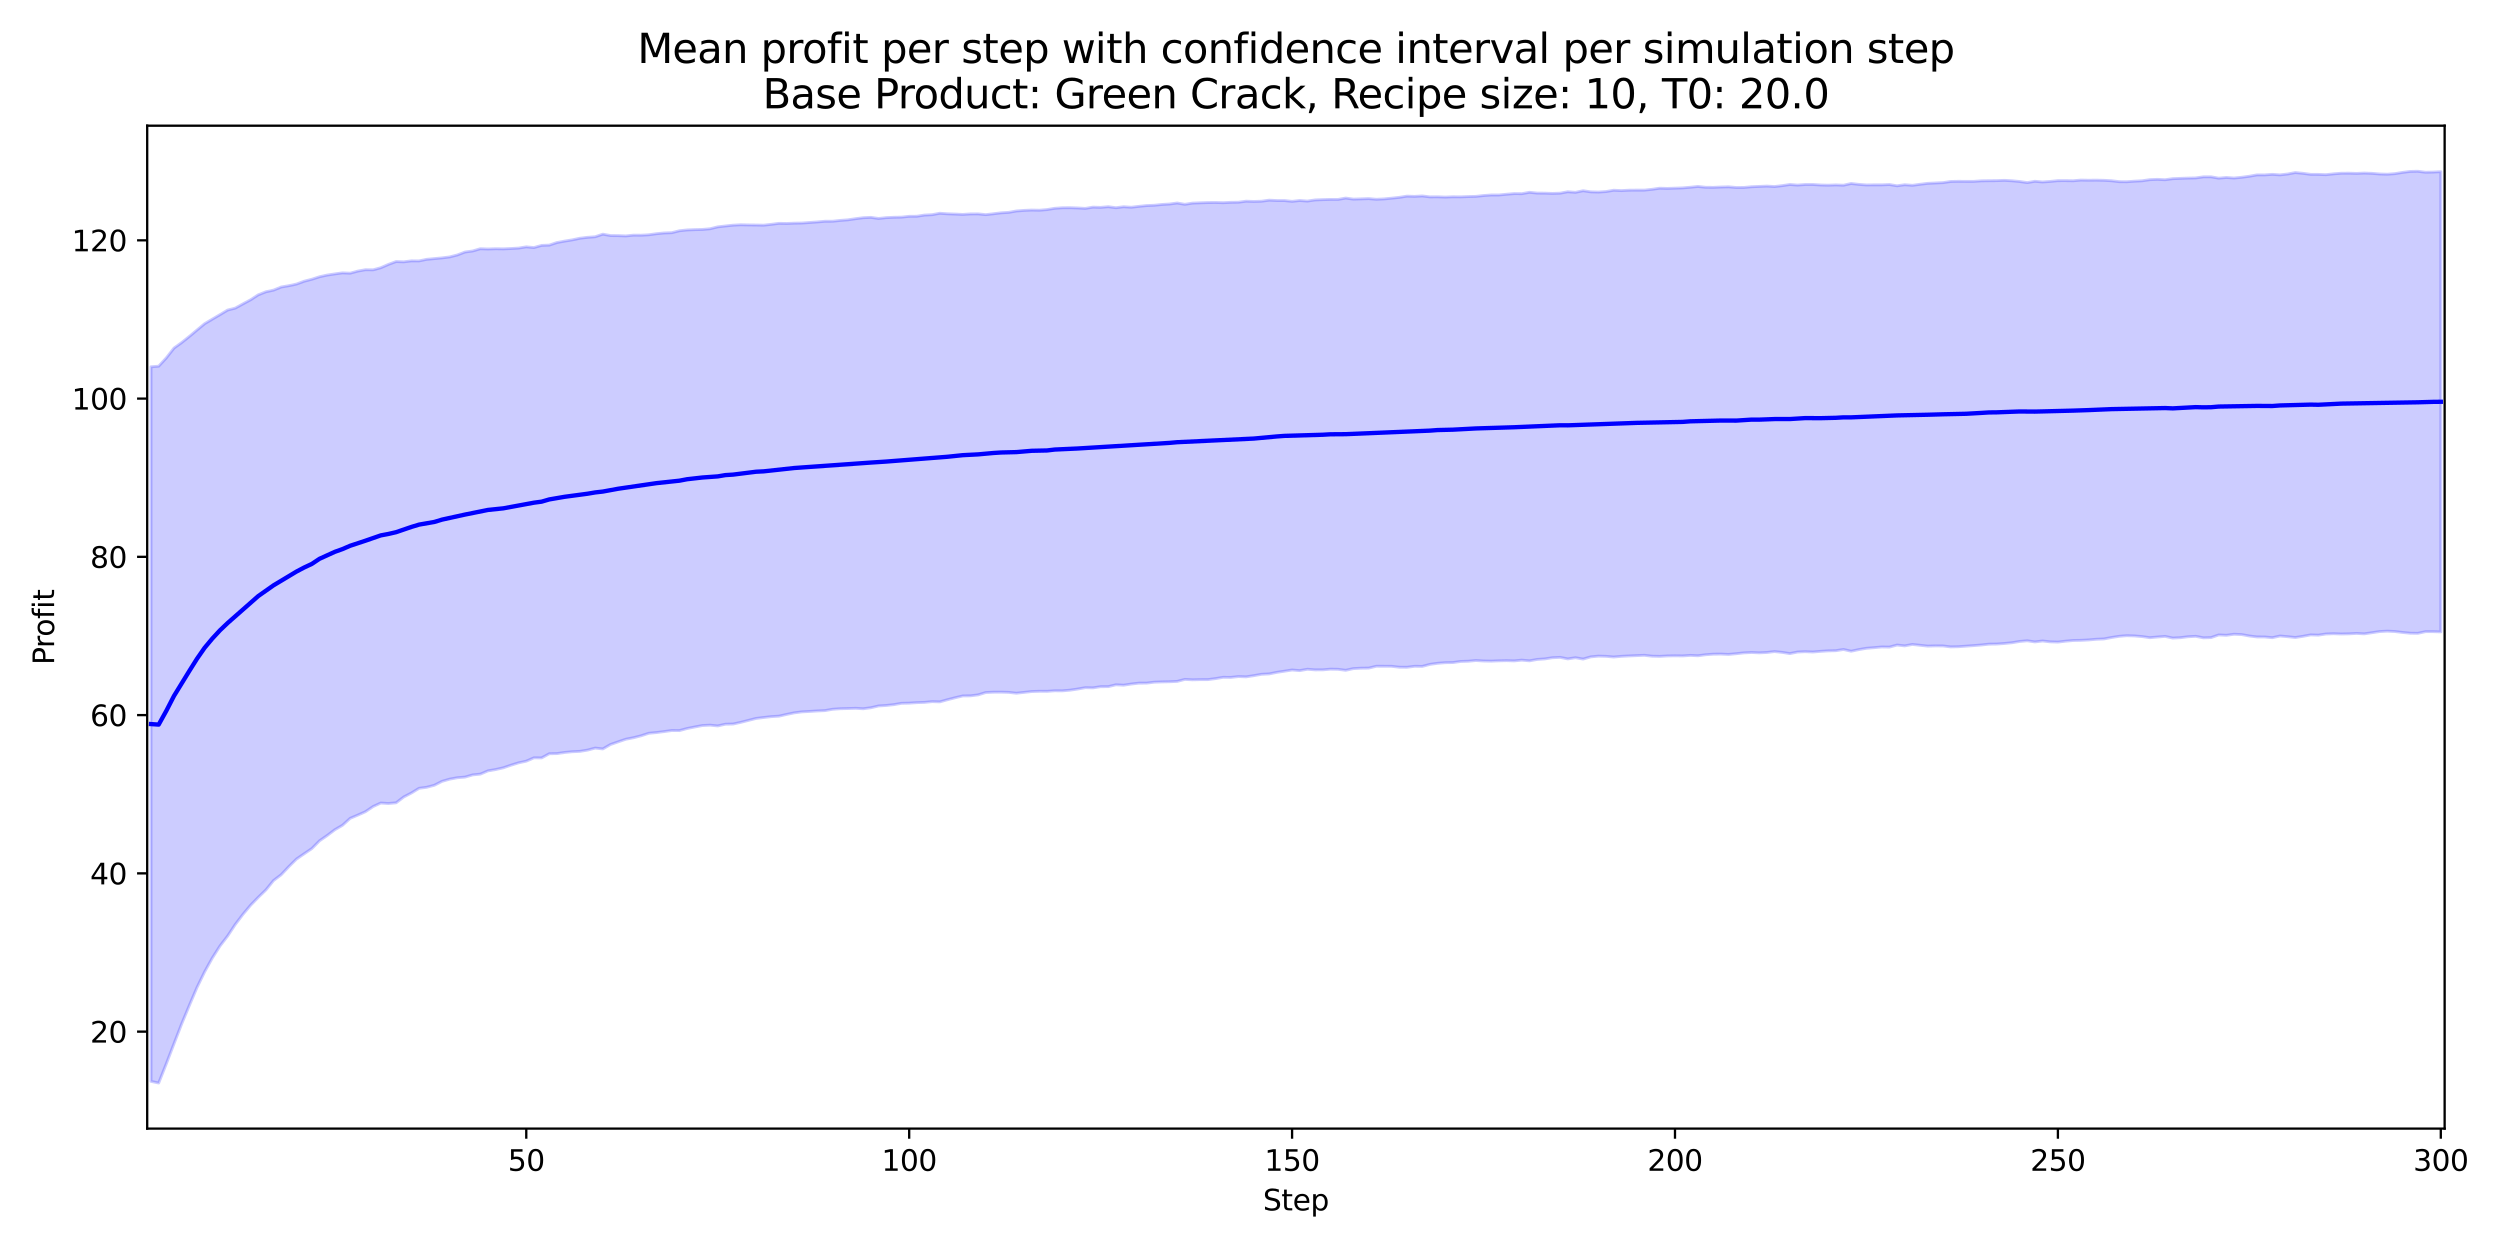 <?xml version="1.0" encoding="utf-8" standalone="no"?>
<!DOCTYPE svg PUBLIC "-//W3C//DTD SVG 1.1//EN"
  "http://www.w3.org/Graphics/SVG/1.1/DTD/svg11.dtd">
<svg xmlns:xlink="http://www.w3.org/1999/xlink" width="864pt" height="432pt" viewBox="0 0 864 432" xmlns="http://www.w3.org/2000/svg" version="1.1">
 <defs>
  <style type="text/css">*{stroke-linejoin: round; stroke-linecap: butt}</style>
 </defs>
 <g id="figure_1">
  <g id="patch_1">
   <path d="M 0 432 
L 864 432 
L 864 0 
L 0 0 
z
" style="fill: #ffffff"/>
  </g>
  <g id="axes_1">
   <g id="patch_2">
    <path d="M 50.87 390.04 
L 844.866 390.04 
L 844.866 43.44 
L 50.87 43.44 
z
" style="fill: #ffffff"/>
   </g>
   <g id="FillBetweenPolyCollection_1">
    <defs>
     <path id="m5c9b94663a" d="M 52.193 -305.24 
L 52.193 -58.278 
L 54.84 -57.715 
L 57.487 -64.395 
L 60.133 -71.291 
L 62.78 -78.136 
L 65.427 -84.5 
L 68.073 -90.709 
L 70.72 -96.132 
L 73.367 -100.902 
L 76.013 -105.06 
L 78.66 -108.505 
L 81.307 -112.502 
L 83.953 -115.995 
L 86.6 -119.15 
L 89.246 -121.875 
L 91.893 -124.435 
L 94.54 -127.695 
L 97.186 -129.703 
L 99.833 -132.508 
L 102.48 -135.127 
L 105.126 -136.938 
L 107.773 -138.74 
L 110.42 -141.413 
L 113.066 -143.24 
L 115.713 -145.243 
L 118.36 -146.776 
L 121.006 -149.178 
L 123.653 -150.302 
L 126.3 -151.48 
L 128.946 -153.263 
L 131.593 -154.471 
L 134.24 -154.31 
L 136.886 -154.549 
L 139.533 -156.566 
L 142.18 -157.941 
L 144.826 -159.564 
L 147.473 -159.917 
L 150.119 -160.617 
L 152.766 -161.969 
L 155.413 -162.727 
L 158.059 -163.219 
L 160.706 -163.432 
L 163.353 -164.196 
L 165.999 -164.464 
L 168.646 -165.594 
L 171.293 -166.044 
L 173.939 -166.645 
L 176.586 -167.55 
L 179.233 -168.37 
L 181.879 -168.943 
L 184.526 -170.103 
L 187.173 -170.063 
L 189.819 -171.509 
L 192.466 -171.563 
L 195.113 -171.949 
L 197.759 -172.205 
L 200.406 -172.329 
L 203.053 -172.763 
L 205.699 -173.463 
L 208.346 -173.171 
L 210.993 -174.702 
L 213.639 -175.62 
L 216.286 -176.526 
L 218.932 -177.044 
L 221.579 -177.717 
L 224.226 -178.585 
L 226.872 -178.83 
L 229.519 -179.165 
L 232.166 -179.535 
L 234.812 -179.507 
L 237.459 -180.229 
L 240.106 -180.756 
L 242.752 -181.255 
L 245.399 -181.384 
L 248.046 -181.122 
L 250.692 -181.716 
L 253.339 -181.773 
L 255.986 -182.352 
L 258.632 -183.026 
L 261.279 -183.705 
L 263.926 -184.034 
L 266.572 -184.33 
L 269.219 -184.496 
L 271.866 -185.1 
L 274.512 -185.645 
L 277.159 -185.986 
L 279.806 -186.13 
L 282.452 -186.297 
L 285.099 -186.416 
L 287.745 -186.876 
L 290.392 -187.065 
L 293.039 -187.132 
L 295.685 -187.21 
L 298.332 -187.057 
L 300.979 -187.406 
L 303.625 -188.023 
L 306.272 -188.191 
L 308.919 -188.475 
L 311.565 -188.938 
L 314.212 -188.994 
L 316.859 -189.172 
L 319.505 -189.258 
L 322.152 -189.522 
L 324.799 -189.438 
L 327.445 -190.177 
L 330.092 -190.857 
L 332.739 -191.492 
L 335.385 -191.519 
L 338.032 -191.851 
L 340.679 -192.665 
L 343.325 -192.779 
L 345.972 -192.794 
L 348.618 -192.721 
L 351.265 -192.428 
L 353.912 -192.714 
L 356.558 -193.005 
L 359.205 -193.09 
L 361.852 -193.078 
L 364.498 -193.267 
L 367.145 -193.251 
L 369.792 -193.476 
L 372.438 -193.869 
L 375.085 -194.34 
L 377.732 -194.277 
L 380.378 -194.686 
L 383.025 -194.698 
L 385.672 -195.342 
L 388.318 -195.197 
L 390.965 -195.598 
L 393.612 -195.908 
L 396.258 -195.918 
L 398.905 -196.243 
L 401.552 -196.335 
L 404.198 -196.393 
L 406.845 -196.512 
L 409.492 -197.203 
L 412.138 -197.061 
L 414.785 -197.125 
L 417.431 -197.129 
L 420.078 -197.472 
L 422.725 -197.921 
L 425.371 -197.888 
L 428.018 -198.184 
L 430.665 -198.085 
L 433.311 -198.49 
L 435.958 -198.964 
L 438.605 -199.097 
L 441.251 -199.634 
L 443.898 -200.033 
L 446.545 -200.454 
L 449.191 -200.236 
L 451.838 -200.708 
L 454.485 -200.496 
L 457.131 -200.503 
L 459.778 -200.737 
L 462.425 -200.691 
L 465.071 -200.348 
L 467.718 -200.93 
L 470.365 -201.071 
L 473.011 -201.105 
L 475.658 -201.745 
L 478.305 -201.735 
L 480.951 -201.72 
L 483.598 -201.415 
L 486.244 -201.391 
L 488.891 -201.729 
L 491.538 -201.693 
L 494.184 -202.394 
L 496.831 -202.765 
L 499.478 -202.98 
L 502.124 -203.022 
L 504.771 -203.398 
L 507.418 -203.48 
L 510.064 -203.729 
L 512.711 -203.564 
L 515.358 -203.514 
L 518.004 -203.621 
L 520.651 -203.681 
L 523.298 -203.6 
L 525.944 -203.858 
L 528.591 -203.62 
L 531.238 -204.097 
L 533.884 -204.284 
L 536.531 -204.696 
L 539.178 -204.814 
L 541.824 -204.283 
L 544.471 -204.693 
L 547.117 -204.224 
L 549.764 -204.99 
L 552.411 -205.241 
L 555.057 -205.17 
L 557.704 -204.938 
L 560.351 -205.173 
L 562.997 -205.307 
L 565.644 -205.423 
L 568.291 -205.529 
L 570.937 -205.222 
L 573.584 -205.158 
L 576.231 -205.306 
L 578.877 -205.358 
L 581.524 -205.318 
L 584.171 -205.498 
L 586.817 -205.372 
L 589.464 -205.722 
L 592.111 -205.917 
L 594.757 -205.951 
L 597.404 -205.831 
L 600.051 -206.08 
L 602.697 -206.371 
L 605.344 -206.502 
L 607.991 -206.38 
L 610.637 -206.505 
L 613.284 -206.82 
L 615.93 -206.539 
L 618.577 -206.121 
L 621.224 -206.66 
L 623.87 -206.785 
L 626.517 -206.669 
L 629.164 -206.894 
L 631.81 -207.063 
L 634.457 -207.123 
L 637.104 -207.545 
L 639.75 -206.942 
L 642.397 -207.499 
L 645.044 -207.954 
L 647.69 -208.169 
L 650.337 -208.408 
L 652.984 -208.364 
L 655.63 -209.077 
L 658.277 -208.787 
L 660.924 -209.278 
L 663.57 -208.988 
L 666.217 -208.704 
L 668.864 -208.78 
L 671.51 -208.761 
L 674.157 -208.438 
L 676.804 -208.498 
L 679.45 -208.686 
L 682.097 -208.882 
L 684.743 -209.092 
L 687.39 -209.381 
L 690.037 -209.417 
L 692.683 -209.611 
L 695.33 -209.871 
L 697.977 -210.312 
L 700.623 -210.544 
L 703.27 -210.156 
L 705.917 -210.479 
L 708.563 -210.183 
L 711.21 -210.099 
L 713.857 -210.41 
L 716.503 -210.65 
L 719.15 -210.7 
L 721.797 -210.836 
L 724.443 -211.068 
L 727.09 -211.179 
L 729.737 -211.678 
L 732.383 -212.094 
L 735.03 -212.31 
L 737.677 -212.219 
L 740.323 -212.002 
L 742.97 -211.617 
L 745.616 -211.853 
L 748.263 -212.065 
L 750.91 -211.485 
L 753.556 -211.62 
L 756.203 -211.949 
L 758.85 -212.088 
L 761.496 -211.572 
L 764.143 -211.647 
L 766.79 -212.57 
L 769.436 -212.443 
L 772.083 -212.803 
L 774.73 -212.693 
L 777.376 -212.202 
L 780.023 -211.878 
L 782.67 -211.863 
L 785.316 -211.621 
L 787.963 -212.195 
L 790.61 -211.966 
L 793.256 -211.681 
L 795.903 -212.086 
L 798.55 -212.583 
L 801.196 -212.495 
L 803.843 -212.893 
L 806.49 -212.992 
L 809.136 -212.894 
L 811.783 -212.948 
L 814.429 -213.094 
L 817.076 -212.948 
L 819.723 -213.332 
L 822.369 -213.734 
L 825.016 -213.872 
L 827.663 -213.751 
L 830.309 -213.425 
L 832.956 -213.165 
L 835.603 -213.125 
L 838.249 -213.701 
L 840.896 -213.706 
L 843.543 -213.627 
L 843.543 -372.665 
L 843.543 -372.665 
L 840.896 -372.532 
L 838.249 -372.467 
L 835.603 -372.805 
L 832.956 -372.746 
L 830.309 -372.407 
L 827.663 -371.98 
L 825.016 -371.787 
L 822.369 -371.873 
L 819.723 -372.089 
L 817.076 -372.187 
L 814.429 -372.065 
L 811.783 -372.147 
L 809.136 -372.123 
L 806.49 -371.918 
L 803.843 -371.631 
L 801.196 -371.728 
L 798.55 -371.744 
L 795.903 -372.097 
L 793.256 -372.355 
L 790.61 -371.86 
L 787.963 -371.559 
L 785.316 -371.745 
L 782.67 -371.554 
L 780.023 -371.56 
L 777.376 -371.085 
L 774.73 -370.729 
L 772.083 -370.472 
L 769.436 -370.66 
L 766.79 -370.42 
L 764.143 -370.888 
L 761.496 -370.88 
L 758.85 -370.508 
L 756.203 -370.448 
L 753.556 -370.352 
L 750.91 -370.25 
L 748.263 -369.886 
L 745.616 -370.012 
L 742.97 -369.908 
L 740.323 -369.52 
L 737.677 -369.382 
L 735.03 -369.192 
L 732.383 -369.217 
L 729.737 -369.536 
L 727.09 -369.678 
L 724.443 -369.735 
L 721.797 -369.705 
L 719.15 -369.762 
L 716.503 -369.527 
L 713.857 -369.572 
L 711.21 -369.562 
L 708.563 -369.297 
L 705.917 -369.113 
L 703.27 -369.343 
L 700.623 -368.896 
L 697.977 -369.273 
L 695.33 -369.522 
L 692.683 -369.67 
L 690.037 -369.57 
L 687.39 -369.545 
L 684.743 -369.504 
L 682.097 -369.312 
L 679.45 -369.312 
L 676.804 -369.336 
L 674.157 -369.278 
L 671.51 -368.88 
L 668.864 -368.756 
L 666.217 -368.628 
L 663.57 -368.307 
L 660.924 -367.952 
L 658.277 -368.156 
L 655.63 -367.786 
L 652.984 -368.225 
L 650.337 -368.111 
L 647.69 -368.111 
L 645.044 -368.078 
L 642.397 -368.277 
L 639.75 -368.579 
L 637.104 -367.984 
L 634.457 -368.092 
L 631.81 -367.992 
L 629.164 -368.065 
L 626.517 -368.24 
L 623.87 -368.231 
L 621.224 -368.031 
L 618.577 -368.235 
L 615.93 -367.837 
L 613.284 -367.528 
L 610.637 -367.681 
L 607.991 -367.571 
L 605.344 -367.461 
L 602.697 -367.211 
L 600.051 -367.201 
L 597.404 -367.43 
L 594.757 -367.362 
L 592.111 -367.246 
L 589.464 -367.276 
L 586.817 -367.556 
L 584.171 -367.285 
L 581.524 -367.06 
L 578.877 -366.966 
L 576.231 -366.877 
L 573.584 -366.954 
L 570.937 -366.566 
L 568.291 -366.292 
L 565.644 -366.292 
L 562.997 -366.264 
L 560.351 -366.128 
L 557.704 -366.249 
L 555.057 -365.796 
L 552.411 -365.62 
L 549.764 -365.696 
L 547.117 -366.083 
L 544.471 -365.525 
L 541.824 -365.727 
L 539.178 -365.233 
L 536.531 -365.148 
L 533.884 -365.244 
L 531.238 -365.264 
L 528.591 -365.54 
L 525.944 -365.062 
L 523.298 -365.09 
L 520.651 -364.866 
L 518.004 -364.61 
L 515.358 -364.606 
L 512.711 -364.421 
L 510.064 -364.129 
L 507.418 -364.068 
L 504.771 -363.964 
L 502.124 -363.988 
L 499.478 -363.886 
L 496.831 -363.982 
L 494.184 -363.957 
L 491.538 -364.278 
L 488.891 -364.128 
L 486.244 -364.213 
L 483.598 -363.789 
L 480.951 -363.508 
L 478.305 -363.252 
L 475.658 -363.125 
L 473.011 -363.358 
L 470.365 -363.264 
L 467.718 -363.18 
L 465.071 -363.545 
L 462.425 -363.07 
L 459.778 -363.078 
L 457.131 -363.006 
L 454.485 -362.898 
L 451.838 -362.506 
L 449.191 -362.703 
L 446.545 -362.406 
L 443.898 -362.688 
L 441.251 -362.691 
L 438.605 -362.821 
L 435.958 -362.452 
L 433.311 -362.373 
L 430.665 -362.464 
L 428.018 -362.112 
L 425.371 -362.073 
L 422.725 -361.947 
L 420.078 -362.017 
L 417.431 -361.993 
L 414.785 -361.904 
L 412.138 -361.806 
L 409.492 -361.381 
L 406.845 -361.841 
L 404.198 -361.484 
L 401.552 -361.329 
L 398.905 -361.057 
L 396.258 -360.952 
L 393.612 -360.682 
L 390.965 -360.374 
L 388.318 -360.546 
L 385.672 -360.208 
L 383.025 -360.559 
L 380.378 -360.325 
L 377.732 -360.41 
L 375.085 -359.969 
L 372.438 -360.126 
L 369.792 -360.212 
L 367.145 -360.193 
L 364.498 -360.002 
L 361.852 -359.564 
L 359.205 -359.344 
L 356.558 -359.401 
L 353.912 -359.279 
L 351.265 -359.08 
L 348.618 -358.605 
L 345.972 -358.442 
L 343.325 -358.119 
L 340.679 -357.816 
L 338.032 -358.081 
L 335.385 -358.065 
L 332.739 -357.891 
L 330.092 -358.014 
L 327.445 -358.108 
L 324.799 -358.295 
L 322.152 -357.8 
L 319.505 -357.667 
L 316.859 -357.26 
L 314.212 -357.237 
L 311.565 -356.955 
L 308.919 -356.902 
L 306.272 -356.778 
L 303.625 -356.492 
L 300.979 -356.873 
L 298.332 -356.754 
L 295.685 -356.415 
L 293.039 -356.024 
L 290.392 -355.82 
L 287.745 -355.536 
L 285.099 -355.526 
L 282.452 -355.292 
L 279.806 -355.105 
L 277.159 -354.917 
L 274.512 -354.869 
L 271.866 -354.761 
L 269.219 -354.811 
L 266.572 -354.469 
L 263.926 -354.176 
L 261.279 -354.231 
L 258.632 -354.262 
L 255.986 -354.317 
L 253.339 -354.175 
L 250.692 -353.895 
L 248.046 -353.594 
L 245.399 -352.936 
L 242.752 -352.699 
L 240.106 -352.633 
L 237.459 -352.529 
L 234.812 -352.246 
L 232.166 -351.578 
L 229.519 -351.483 
L 226.872 -351.225 
L 224.226 -350.859 
L 221.579 -350.707 
L 218.932 -350.733 
L 216.286 -350.461 
L 213.639 -350.561 
L 210.993 -350.591 
L 208.346 -351.069 
L 205.699 -350.175 
L 203.053 -349.977 
L 200.406 -349.659 
L 197.759 -349.096 
L 195.113 -348.664 
L 192.466 -348.174 
L 189.819 -347.285 
L 187.173 -347.189 
L 184.526 -346.441 
L 181.879 -346.684 
L 179.233 -346.259 
L 176.586 -346.108 
L 173.939 -345.992 
L 171.293 -346.031 
L 168.646 -345.941 
L 165.999 -346.035 
L 163.353 -345.26 
L 160.706 -344.898 
L 158.059 -343.886 
L 155.413 -343.202 
L 152.766 -342.87 
L 150.119 -342.621 
L 147.473 -342.375 
L 144.826 -341.824 
L 142.18 -341.844 
L 139.533 -341.508 
L 136.886 -341.604 
L 134.24 -340.619 
L 131.593 -339.464 
L 128.946 -338.752 
L 126.3 -338.78 
L 123.653 -338.305 
L 121.006 -337.581 
L 118.36 -337.692 
L 115.713 -337.328 
L 113.066 -336.933 
L 110.42 -336.345 
L 107.773 -335.487 
L 105.126 -334.805 
L 102.48 -333.829 
L 99.833 -333.261 
L 97.186 -332.808 
L 94.54 -331.731 
L 91.893 -331.157 
L 89.246 -330.106 
L 86.6 -328.385 
L 83.953 -326.97 
L 81.307 -325.509 
L 78.66 -324.842 
L 76.013 -323.249 
L 73.367 -321.697 
L 70.72 -320.128 
L 68.073 -317.934 
L 65.427 -315.717 
L 62.78 -313.602 
L 60.133 -311.698 
L 57.487 -308.324 
L 54.84 -305.442 
L 52.193 -305.24 
z
" style="stroke: #0000ff; stroke-opacity: 0.2"/>
    </defs>
    <g clip-path="url(#p83a92d416a)">
     <use xlink:href="#m5c9b94663a" x="0" y="432" style="fill: #0000ff; fill-opacity: 0.2; stroke: #0000ff; stroke-opacity: 0.2"/>
    </g>
   </g>
   <g id="matplotlib.axis_1">
    <g id="xtick_1">
     <g id="line2d_1">
      <defs>
       <path id="meb21bc7e4a" d="M 0 0 
L 0 3.5 
" style="stroke: #000000; stroke-width: 0.8"/>
      </defs>
      <g>
       <use xlink:href="#meb21bc7e4a" x="181.879" y="390.04" style="stroke: #000000; stroke-width: 0.8"/>
      </g>
     </g>
     <g id="text_1">
      <!-- 50 -->
      <g transform="translate(175.517 404.638) scale(0.1 -0.1)">
       <defs>
        <path id="DejaVuSans-35" d="M 691 4666 
L 3169 4666 
L 3169 4134 
L 1269 4134 
L 1269 2991 
Q 1406 3038 1543 3061 
Q 1681 3084 1819 3084 
Q 2600 3084 3056 2656 
Q 3513 2228 3513 1497 
Q 3513 744 3044 326 
Q 2575 -91 1722 -91 
Q 1428 -91 1123 -41 
Q 819 9 494 109 
L 494 744 
Q 775 591 1075 516 
Q 1375 441 1709 441 
Q 2250 441 2565 725 
Q 2881 1009 2881 1497 
Q 2881 1984 2565 2268 
Q 2250 2553 1709 2553 
Q 1456 2553 1204 2497 
Q 953 2441 691 2322 
L 691 4666 
z
" transform="scale(0.016)"/>
        <path id="DejaVuSans-30" d="M 2034 4250 
Q 1547 4250 1301 3770 
Q 1056 3291 1056 2328 
Q 1056 1369 1301 889 
Q 1547 409 2034 409 
Q 2525 409 2770 889 
Q 3016 1369 3016 2328 
Q 3016 3291 2770 3770 
Q 2525 4250 2034 4250 
z
M 2034 4750 
Q 2819 4750 3233 4129 
Q 3647 3509 3647 2328 
Q 3647 1150 3233 529 
Q 2819 -91 2034 -91 
Q 1250 -91 836 529 
Q 422 1150 422 2328 
Q 422 3509 836 4129 
Q 1250 4750 2034 4750 
z
" transform="scale(0.016)"/>
       </defs>
       <use xlink:href="#DejaVuSans-35"/>
       <use xlink:href="#DejaVuSans-30" transform="translate(63.623 0)"/>
      </g>
     </g>
    </g>
    <g id="xtick_2">
     <g id="line2d_2">
      <g>
       <use xlink:href="#meb21bc7e4a" x="314.212" y="390.04" style="stroke: #000000; stroke-width: 0.8"/>
      </g>
     </g>
     <g id="text_2">
      <!-- 100 -->
      <g transform="translate(304.668 404.638) scale(0.1 -0.1)">
       <defs>
        <path id="DejaVuSans-31" d="M 794 531 
L 1825 531 
L 1825 4091 
L 703 3866 
L 703 4441 
L 1819 4666 
L 2450 4666 
L 2450 531 
L 3481 531 
L 3481 0 
L 794 0 
L 794 531 
z
" transform="scale(0.016)"/>
       </defs>
       <use xlink:href="#DejaVuSans-31"/>
       <use xlink:href="#DejaVuSans-30" transform="translate(63.623 0)"/>
       <use xlink:href="#DejaVuSans-30" transform="translate(127.246 0)"/>
      </g>
     </g>
    </g>
    <g id="xtick_3">
     <g id="line2d_3">
      <g>
       <use xlink:href="#meb21bc7e4a" x="446.545" y="390.04" style="stroke: #000000; stroke-width: 0.8"/>
      </g>
     </g>
     <g id="text_3">
      <!-- 150 -->
      <g transform="translate(437.001 404.638) scale(0.1 -0.1)">
       <use xlink:href="#DejaVuSans-31"/>
       <use xlink:href="#DejaVuSans-35" transform="translate(63.623 0)"/>
       <use xlink:href="#DejaVuSans-30" transform="translate(127.246 0)"/>
      </g>
     </g>
    </g>
    <g id="xtick_4">
     <g id="line2d_4">
      <g>
       <use xlink:href="#meb21bc7e4a" x="578.877" y="390.04" style="stroke: #000000; stroke-width: 0.8"/>
      </g>
     </g>
     <g id="text_4">
      <!-- 200 -->
      <g transform="translate(569.334 404.638) scale(0.1 -0.1)">
       <defs>
        <path id="DejaVuSans-32" d="M 1228 531 
L 3431 531 
L 3431 0 
L 469 0 
L 469 531 
Q 828 903 1448 1529 
Q 2069 2156 2228 2338 
Q 2531 2678 2651 2914 
Q 2772 3150 2772 3378 
Q 2772 3750 2511 3984 
Q 2250 4219 1831 4219 
Q 1534 4219 1204 4116 
Q 875 4013 500 3803 
L 500 4441 
Q 881 4594 1212 4672 
Q 1544 4750 1819 4750 
Q 2544 4750 2975 4387 
Q 3406 4025 3406 3419 
Q 3406 3131 3298 2873 
Q 3191 2616 2906 2266 
Q 2828 2175 2409 1742 
Q 1991 1309 1228 531 
z
" transform="scale(0.016)"/>
       </defs>
       <use xlink:href="#DejaVuSans-32"/>
       <use xlink:href="#DejaVuSans-30" transform="translate(63.623 0)"/>
       <use xlink:href="#DejaVuSans-30" transform="translate(127.246 0)"/>
      </g>
     </g>
    </g>
    <g id="xtick_5">
     <g id="line2d_5">
      <g>
       <use xlink:href="#meb21bc7e4a" x="711.21" y="390.04" style="stroke: #000000; stroke-width: 0.8"/>
      </g>
     </g>
     <g id="text_5">
      <!-- 250 -->
      <g transform="translate(701.666 404.638) scale(0.1 -0.1)">
       <use xlink:href="#DejaVuSans-32"/>
       <use xlink:href="#DejaVuSans-35" transform="translate(63.623 0)"/>
       <use xlink:href="#DejaVuSans-30" transform="translate(127.246 0)"/>
      </g>
     </g>
    </g>
    <g id="xtick_6">
     <g id="line2d_6">
      <g>
       <use xlink:href="#meb21bc7e4a" x="843.543" y="390.04" style="stroke: #000000; stroke-width: 0.8"/>
      </g>
     </g>
     <g id="text_6">
      <!-- 300 -->
      <g transform="translate(833.999 404.638) scale(0.1 -0.1)">
       <defs>
        <path id="DejaVuSans-33" d="M 2597 2516 
Q 3050 2419 3304 2112 
Q 3559 1806 3559 1356 
Q 3559 666 3084 287 
Q 2609 -91 1734 -91 
Q 1441 -91 1130 -33 
Q 819 25 488 141 
L 488 750 
Q 750 597 1062 519 
Q 1375 441 1716 441 
Q 2309 441 2620 675 
Q 2931 909 2931 1356 
Q 2931 1769 2642 2001 
Q 2353 2234 1838 2234 
L 1294 2234 
L 1294 2753 
L 1863 2753 
Q 2328 2753 2575 2939 
Q 2822 3125 2822 3475 
Q 2822 3834 2567 4026 
Q 2313 4219 1838 4219 
Q 1578 4219 1281 4162 
Q 984 4106 628 3988 
L 628 4550 
Q 988 4650 1302 4700 
Q 1616 4750 1894 4750 
Q 2613 4750 3031 4423 
Q 3450 4097 3450 3541 
Q 3450 3153 3228 2886 
Q 3006 2619 2597 2516 
z
" transform="scale(0.016)"/>
       </defs>
       <use xlink:href="#DejaVuSans-33"/>
       <use xlink:href="#DejaVuSans-30" transform="translate(63.623 0)"/>
       <use xlink:href="#DejaVuSans-30" transform="translate(127.246 0)"/>
      </g>
     </g>
    </g>
    <g id="text_7">
     <!-- Step -->
     <g transform="translate(436.483 418.317) scale(0.1 -0.1)">
      <defs>
       <path id="DejaVuSans-53" d="M 3425 4513 
L 3425 3897 
Q 3066 4069 2747 4153 
Q 2428 4238 2131 4238 
Q 1616 4238 1336 4038 
Q 1056 3838 1056 3469 
Q 1056 3159 1242 3001 
Q 1428 2844 1947 2747 
L 2328 2669 
Q 3034 2534 3370 2195 
Q 3706 1856 3706 1288 
Q 3706 609 3251 259 
Q 2797 -91 1919 -91 
Q 1588 -91 1214 -16 
Q 841 59 441 206 
L 441 856 
Q 825 641 1194 531 
Q 1563 422 1919 422 
Q 2459 422 2753 634 
Q 3047 847 3047 1241 
Q 3047 1584 2836 1778 
Q 2625 1972 2144 2069 
L 1759 2144 
Q 1053 2284 737 2584 
Q 422 2884 422 3419 
Q 422 4038 858 4394 
Q 1294 4750 2059 4750 
Q 2388 4750 2728 4690 
Q 3069 4631 3425 4513 
z
" transform="scale(0.016)"/>
       <path id="DejaVuSans-74" d="M 1172 4494 
L 1172 3500 
L 2356 3500 
L 2356 3053 
L 1172 3053 
L 1172 1153 
Q 1172 725 1289 603 
Q 1406 481 1766 481 
L 2356 481 
L 2356 0 
L 1766 0 
Q 1100 0 847 248 
Q 594 497 594 1153 
L 594 3053 
L 172 3053 
L 172 3500 
L 594 3500 
L 594 4494 
L 1172 4494 
z
" transform="scale(0.016)"/>
       <path id="DejaVuSans-65" d="M 3597 1894 
L 3597 1613 
L 953 1613 
Q 991 1019 1311 708 
Q 1631 397 2203 397 
Q 2534 397 2845 478 
Q 3156 559 3463 722 
L 3463 178 
Q 3153 47 2828 -22 
Q 2503 -91 2169 -91 
Q 1331 -91 842 396 
Q 353 884 353 1716 
Q 353 2575 817 3079 
Q 1281 3584 2069 3584 
Q 2775 3584 3186 3129 
Q 3597 2675 3597 1894 
z
M 3022 2063 
Q 3016 2534 2758 2815 
Q 2500 3097 2075 3097 
Q 1594 3097 1305 2825 
Q 1016 2553 972 2059 
L 3022 2063 
z
" transform="scale(0.016)"/>
       <path id="DejaVuSans-70" d="M 1159 525 
L 1159 -1331 
L 581 -1331 
L 581 3500 
L 1159 3500 
L 1159 2969 
Q 1341 3281 1617 3432 
Q 1894 3584 2278 3584 
Q 2916 3584 3314 3078 
Q 3713 2572 3713 1747 
Q 3713 922 3314 415 
Q 2916 -91 2278 -91 
Q 1894 -91 1617 61 
Q 1341 213 1159 525 
z
M 3116 1747 
Q 3116 2381 2855 2742 
Q 2594 3103 2138 3103 
Q 1681 3103 1420 2742 
Q 1159 2381 1159 1747 
Q 1159 1113 1420 752 
Q 1681 391 2138 391 
Q 2594 391 2855 752 
Q 3116 1113 3116 1747 
z
" transform="scale(0.016)"/>
      </defs>
      <use xlink:href="#DejaVuSans-53"/>
      <use xlink:href="#DejaVuSans-74" transform="translate(63.477 0)"/>
      <use xlink:href="#DejaVuSans-65" transform="translate(102.686 0)"/>
      <use xlink:href="#DejaVuSans-70" transform="translate(164.209 0)"/>
     </g>
    </g>
   </g>
   <g id="matplotlib.axis_2">
    <g id="ytick_1">
     <g id="line2d_7">
      <defs>
       <path id="m5a70096d36" d="M 0 0 
L -3.5 0 
" style="stroke: #000000; stroke-width: 0.8"/>
      </defs>
      <g>
       <use xlink:href="#m5a70096d36" x="50.87" y="356.533" style="stroke: #000000; stroke-width: 0.8"/>
      </g>
     </g>
     <g id="text_8">
      <!-- 20 -->
      <g transform="translate(31.145 360.332) scale(0.1 -0.1)">
       <use xlink:href="#DejaVuSans-32"/>
       <use xlink:href="#DejaVuSans-30" transform="translate(63.623 0)"/>
      </g>
     </g>
    </g>
    <g id="ytick_2">
     <g id="line2d_8">
      <g>
       <use xlink:href="#m5a70096d36" x="50.87" y="301.838" style="stroke: #000000; stroke-width: 0.8"/>
      </g>
     </g>
     <g id="text_9">
      <!-- 40 -->
      <g transform="translate(31.145 305.637) scale(0.1 -0.1)">
       <defs>
        <path id="DejaVuSans-34" d="M 2419 4116 
L 825 1625 
L 2419 1625 
L 2419 4116 
z
M 2253 4666 
L 3047 4666 
L 3047 1625 
L 3713 1625 
L 3713 1100 
L 3047 1100 
L 3047 0 
L 2419 0 
L 2419 1100 
L 313 1100 
L 313 1709 
L 2253 4666 
z
" transform="scale(0.016)"/>
       </defs>
       <use xlink:href="#DejaVuSans-34"/>
       <use xlink:href="#DejaVuSans-30" transform="translate(63.623 0)"/>
      </g>
     </g>
    </g>
    <g id="ytick_3">
     <g id="line2d_9">
      <g>
       <use xlink:href="#m5a70096d36" x="50.87" y="247.144" style="stroke: #000000; stroke-width: 0.8"/>
      </g>
     </g>
     <g id="text_10">
      <!-- 60 -->
      <g transform="translate(31.145 250.943) scale(0.1 -0.1)">
       <defs>
        <path id="DejaVuSans-36" d="M 2113 2584 
Q 1688 2584 1439 2293 
Q 1191 2003 1191 1497 
Q 1191 994 1439 701 
Q 1688 409 2113 409 
Q 2538 409 2786 701 
Q 3034 994 3034 1497 
Q 3034 2003 2786 2293 
Q 2538 2584 2113 2584 
z
M 3366 4563 
L 3366 3988 
Q 3128 4100 2886 4159 
Q 2644 4219 2406 4219 
Q 1781 4219 1451 3797 
Q 1122 3375 1075 2522 
Q 1259 2794 1537 2939 
Q 1816 3084 2150 3084 
Q 2853 3084 3261 2657 
Q 3669 2231 3669 1497 
Q 3669 778 3244 343 
Q 2819 -91 2113 -91 
Q 1303 -91 875 529 
Q 447 1150 447 2328 
Q 447 3434 972 4092 
Q 1497 4750 2381 4750 
Q 2619 4750 2861 4703 
Q 3103 4656 3366 4563 
z
" transform="scale(0.016)"/>
       </defs>
       <use xlink:href="#DejaVuSans-36"/>
       <use xlink:href="#DejaVuSans-30" transform="translate(63.623 0)"/>
      </g>
     </g>
    </g>
    <g id="ytick_4">
     <g id="line2d_10">
      <g>
       <use xlink:href="#m5a70096d36" x="50.87" y="192.449" style="stroke: #000000; stroke-width: 0.8"/>
      </g>
     </g>
     <g id="text_11">
      <!-- 80 -->
      <g transform="translate(31.145 196.248) scale(0.1 -0.1)">
       <defs>
        <path id="DejaVuSans-38" d="M 2034 2216 
Q 1584 2216 1326 1975 
Q 1069 1734 1069 1313 
Q 1069 891 1326 650 
Q 1584 409 2034 409 
Q 2484 409 2743 651 
Q 3003 894 3003 1313 
Q 3003 1734 2745 1975 
Q 2488 2216 2034 2216 
z
M 1403 2484 
Q 997 2584 770 2862 
Q 544 3141 544 3541 
Q 544 4100 942 4425 
Q 1341 4750 2034 4750 
Q 2731 4750 3128 4425 
Q 3525 4100 3525 3541 
Q 3525 3141 3298 2862 
Q 3072 2584 2669 2484 
Q 3125 2378 3379 2068 
Q 3634 1759 3634 1313 
Q 3634 634 3220 271 
Q 2806 -91 2034 -91 
Q 1263 -91 848 271 
Q 434 634 434 1313 
Q 434 1759 690 2068 
Q 947 2378 1403 2484 
z
M 1172 3481 
Q 1172 3119 1398 2916 
Q 1625 2713 2034 2713 
Q 2441 2713 2670 2916 
Q 2900 3119 2900 3481 
Q 2900 3844 2670 4047 
Q 2441 4250 2034 4250 
Q 1625 4250 1398 4047 
Q 1172 3844 1172 3481 
z
" transform="scale(0.016)"/>
       </defs>
       <use xlink:href="#DejaVuSans-38"/>
       <use xlink:href="#DejaVuSans-30" transform="translate(63.623 0)"/>
      </g>
     </g>
    </g>
    <g id="ytick_5">
     <g id="line2d_11">
      <g>
       <use xlink:href="#m5a70096d36" x="50.87" y="137.755" style="stroke: #000000; stroke-width: 0.8"/>
      </g>
     </g>
     <g id="text_12">
      <!-- 100 -->
      <g transform="translate(24.782 141.554) scale(0.1 -0.1)">
       <use xlink:href="#DejaVuSans-31"/>
       <use xlink:href="#DejaVuSans-30" transform="translate(63.623 0)"/>
       <use xlink:href="#DejaVuSans-30" transform="translate(127.246 0)"/>
      </g>
     </g>
    </g>
    <g id="ytick_6">
     <g id="line2d_12">
      <g>
       <use xlink:href="#m5a70096d36" x="50.87" y="83.06" style="stroke: #000000; stroke-width: 0.8"/>
      </g>
     </g>
     <g id="text_13">
      <!-- 120 -->
      <g transform="translate(24.782 86.859) scale(0.1 -0.1)">
       <use xlink:href="#DejaVuSans-31"/>
       <use xlink:href="#DejaVuSans-32" transform="translate(63.623 0)"/>
       <use xlink:href="#DejaVuSans-30" transform="translate(127.246 0)"/>
      </g>
     </g>
    </g>
    <g id="text_14">
     <!-- Profit -->
     <g transform="translate(18.703 229.779) rotate(-90) scale(0.1 -0.1)">
      <defs>
       <path id="DejaVuSans-50" d="M 1259 4147 
L 1259 2394 
L 2053 2394 
Q 2494 2394 2734 2622 
Q 2975 2850 2975 3272 
Q 2975 3691 2734 3919 
Q 2494 4147 2053 4147 
L 1259 4147 
z
M 628 4666 
L 2053 4666 
Q 2838 4666 3239 4311 
Q 3641 3956 3641 3272 
Q 3641 2581 3239 2228 
Q 2838 1875 2053 1875 
L 1259 1875 
L 1259 0 
L 628 0 
L 628 4666 
z
" transform="scale(0.016)"/>
       <path id="DejaVuSans-72" d="M 2631 2963 
Q 2534 3019 2420 3045 
Q 2306 3072 2169 3072 
Q 1681 3072 1420 2755 
Q 1159 2438 1159 1844 
L 1159 0 
L 581 0 
L 581 3500 
L 1159 3500 
L 1159 2956 
Q 1341 3275 1631 3429 
Q 1922 3584 2338 3584 
Q 2397 3584 2469 3576 
Q 2541 3569 2628 3553 
L 2631 2963 
z
" transform="scale(0.016)"/>
       <path id="DejaVuSans-6f" d="M 1959 3097 
Q 1497 3097 1228 2736 
Q 959 2375 959 1747 
Q 959 1119 1226 758 
Q 1494 397 1959 397 
Q 2419 397 2687 759 
Q 2956 1122 2956 1747 
Q 2956 2369 2687 2733 
Q 2419 3097 1959 3097 
z
M 1959 3584 
Q 2709 3584 3137 3096 
Q 3566 2609 3566 1747 
Q 3566 888 3137 398 
Q 2709 -91 1959 -91 
Q 1206 -91 779 398 
Q 353 888 353 1747 
Q 353 2609 779 3096 
Q 1206 3584 1959 3584 
z
" transform="scale(0.016)"/>
       <path id="DejaVuSans-66" d="M 2375 4863 
L 2375 4384 
L 1825 4384 
Q 1516 4384 1395 4259 
Q 1275 4134 1275 3809 
L 1275 3500 
L 2222 3500 
L 2222 3053 
L 1275 3053 
L 1275 0 
L 697 0 
L 697 3053 
L 147 3053 
L 147 3500 
L 697 3500 
L 697 3744 
Q 697 4328 969 4595 
Q 1241 4863 1831 4863 
L 2375 4863 
z
" transform="scale(0.016)"/>
       <path id="DejaVuSans-69" d="M 603 3500 
L 1178 3500 
L 1178 0 
L 603 0 
L 603 3500 
z
M 603 4863 
L 1178 4863 
L 1178 4134 
L 603 4134 
L 603 4863 
z
" transform="scale(0.016)"/>
      </defs>
      <use xlink:href="#DejaVuSans-50"/>
      <use xlink:href="#DejaVuSans-72" transform="translate(58.553 0)"/>
      <use xlink:href="#DejaVuSans-6f" transform="translate(97.416 0)"/>
      <use xlink:href="#DejaVuSans-66" transform="translate(158.598 0)"/>
      <use xlink:href="#DejaVuSans-69" transform="translate(193.803 0)"/>
      <use xlink:href="#DejaVuSans-74" transform="translate(221.586 0)"/>
     </g>
    </g>
   </g>
   <g id="line2d_13">
    <path d="M 52.193 250.241 
L 54.84 250.422 
L 57.487 245.64 
L 60.133 240.506 
L 65.427 231.891 
L 68.073 227.678 
L 70.72 223.87 
L 73.367 220.701 
L 76.013 217.846 
L 78.66 215.327 
L 89.246 206.009 
L 94.54 202.287 
L 99.833 199.115 
L 102.48 197.522 
L 105.126 196.128 
L 107.773 194.887 
L 110.42 193.121 
L 115.713 190.715 
L 118.36 189.766 
L 121.006 188.621 
L 126.3 186.87 
L 131.593 185.033 
L 134.24 184.536 
L 136.886 183.923 
L 142.18 182.107 
L 144.826 181.306 
L 150.119 180.381 
L 152.766 179.58 
L 160.706 177.835 
L 168.646 176.233 
L 173.939 175.682 
L 184.526 173.728 
L 187.173 173.374 
L 189.819 172.603 
L 195.113 171.694 
L 203.053 170.63 
L 205.699 170.181 
L 208.346 169.88 
L 213.639 168.909 
L 226.872 166.973 
L 234.812 166.124 
L 237.459 165.621 
L 242.752 165.023 
L 248.046 164.642 
L 250.692 164.195 
L 253.339 164.026 
L 261.279 163.032 
L 263.926 162.895 
L 274.512 161.743 
L 300.979 159.86 
L 306.272 159.516 
L 327.445 157.858 
L 332.739 157.308 
L 338.032 157.034 
L 343.325 156.551 
L 345.972 156.382 
L 351.265 156.246 
L 356.558 155.797 
L 361.852 155.679 
L 364.498 155.365 
L 372.438 155.002 
L 404.198 153.062 
L 406.845 152.824 
L 433.311 151.568 
L 441.251 150.837 
L 443.898 150.64 
L 457.131 150.245 
L 459.778 150.093 
L 465.071 150.053 
L 494.184 148.825 
L 496.831 148.626 
L 502.124 148.495 
L 510.064 148.071 
L 523.298 147.655 
L 539.178 146.976 
L 541.824 146.995 
L 565.644 146.143 
L 581.524 145.811 
L 584.171 145.608 
L 594.757 145.343 
L 600.051 145.36 
L 605.344 145.019 
L 607.991 145.025 
L 613.284 144.826 
L 618.577 144.822 
L 623.87 144.492 
L 629.164 144.521 
L 634.457 144.393 
L 637.104 144.236 
L 639.75 144.24 
L 655.63 143.568 
L 666.217 143.334 
L 671.51 143.179 
L 679.45 143.001 
L 684.743 142.702 
L 687.39 142.537 
L 690.037 142.506 
L 695.33 142.303 
L 697.977 142.208 
L 703.27 142.25 
L 716.503 141.911 
L 721.797 141.73 
L 729.737 141.393 
L 748.263 141.024 
L 750.91 141.133 
L 758.85 140.702 
L 761.496 140.774 
L 764.143 140.733 
L 766.79 140.505 
L 780.023 140.281 
L 785.316 140.317 
L 787.963 140.123 
L 795.903 139.908 
L 798.55 139.836 
L 801.196 139.889 
L 809.136 139.492 
L 835.603 139.035 
L 840.896 138.881 
L 843.543 138.854 
L 843.543 138.854 
" clip-path="url(#p83a92d416a)" style="fill: none; stroke: #0000ff; stroke-width: 1.5; stroke-linecap: square"/>
   </g>
   <g id="patch_3">
    <path d="M 50.87 390.04 
L 50.87 43.44 
" style="fill: none; stroke: #000000; stroke-width: 0.8; stroke-linejoin: miter; stroke-linecap: square"/>
   </g>
   <g id="patch_4">
    <path d="M 844.866 390.04 
L 844.866 43.44 
" style="fill: none; stroke: #000000; stroke-width: 0.8; stroke-linejoin: miter; stroke-linecap: square"/>
   </g>
   <g id="patch_5">
    <path d="M 50.87 390.04 
L 844.866 390.04 
" style="fill: none; stroke: #000000; stroke-width: 0.8; stroke-linejoin: miter; stroke-linecap: square"/>
   </g>
   <g id="patch_6">
    <path d="M 50.87 43.44 
L 844.866 43.44 
" style="fill: none; stroke: #000000; stroke-width: 0.8; stroke-linejoin: miter; stroke-linecap: square"/>
   </g>
   <g id="text_15">
    <!-- Mean profit per step with confidence interval per simulation step -->
    <g transform="translate(220.285 21.763) scale(0.14 -0.14)">
     <defs>
      <path id="DejaVuSans-4d" d="M 628 4666 
L 1569 4666 
L 2759 1491 
L 3956 4666 
L 4897 4666 
L 4897 0 
L 4281 0 
L 4281 4097 
L 3078 897 
L 2444 897 
L 1241 4097 
L 1241 0 
L 628 0 
L 628 4666 
z
" transform="scale(0.016)"/>
      <path id="DejaVuSans-61" d="M 2194 1759 
Q 1497 1759 1228 1600 
Q 959 1441 959 1056 
Q 959 750 1161 570 
Q 1363 391 1709 391 
Q 2188 391 2477 730 
Q 2766 1069 2766 1631 
L 2766 1759 
L 2194 1759 
z
M 3341 1997 
L 3341 0 
L 2766 0 
L 2766 531 
Q 2569 213 2275 61 
Q 1981 -91 1556 -91 
Q 1019 -91 701 211 
Q 384 513 384 1019 
Q 384 1609 779 1909 
Q 1175 2209 1959 2209 
L 2766 2209 
L 2766 2266 
Q 2766 2663 2505 2880 
Q 2244 3097 1772 3097 
Q 1472 3097 1187 3025 
Q 903 2953 641 2809 
L 641 3341 
Q 956 3463 1253 3523 
Q 1550 3584 1831 3584 
Q 2591 3584 2966 3190 
Q 3341 2797 3341 1997 
z
" transform="scale(0.016)"/>
      <path id="DejaVuSans-6e" d="M 3513 2113 
L 3513 0 
L 2938 0 
L 2938 2094 
Q 2938 2591 2744 2837 
Q 2550 3084 2163 3084 
Q 1697 3084 1428 2787 
Q 1159 2491 1159 1978 
L 1159 0 
L 581 0 
L 581 3500 
L 1159 3500 
L 1159 2956 
Q 1366 3272 1645 3428 
Q 1925 3584 2291 3584 
Q 2894 3584 3203 3211 
Q 3513 2838 3513 2113 
z
" transform="scale(0.016)"/>
      <path id="DejaVuSans-20" transform="scale(0.016)"/>
      <path id="DejaVuSans-73" d="M 2834 3397 
L 2834 2853 
Q 2591 2978 2328 3040 
Q 2066 3103 1784 3103 
Q 1356 3103 1142 2972 
Q 928 2841 928 2578 
Q 928 2378 1081 2264 
Q 1234 2150 1697 2047 
L 1894 2003 
Q 2506 1872 2764 1633 
Q 3022 1394 3022 966 
Q 3022 478 2636 193 
Q 2250 -91 1575 -91 
Q 1294 -91 989 -36 
Q 684 19 347 128 
L 347 722 
Q 666 556 975 473 
Q 1284 391 1588 391 
Q 1994 391 2212 530 
Q 2431 669 2431 922 
Q 2431 1156 2273 1281 
Q 2116 1406 1581 1522 
L 1381 1569 
Q 847 1681 609 1914 
Q 372 2147 372 2553 
Q 372 3047 722 3315 
Q 1072 3584 1716 3584 
Q 2034 3584 2315 3537 
Q 2597 3491 2834 3397 
z
" transform="scale(0.016)"/>
      <path id="DejaVuSans-77" d="M 269 3500 
L 844 3500 
L 1563 769 
L 2278 3500 
L 2956 3500 
L 3675 769 
L 4391 3500 
L 4966 3500 
L 4050 0 
L 3372 0 
L 2619 2869 
L 1863 0 
L 1184 0 
L 269 3500 
z
" transform="scale(0.016)"/>
      <path id="DejaVuSans-68" d="M 3513 2113 
L 3513 0 
L 2938 0 
L 2938 2094 
Q 2938 2591 2744 2837 
Q 2550 3084 2163 3084 
Q 1697 3084 1428 2787 
Q 1159 2491 1159 1978 
L 1159 0 
L 581 0 
L 581 4863 
L 1159 4863 
L 1159 2956 
Q 1366 3272 1645 3428 
Q 1925 3584 2291 3584 
Q 2894 3584 3203 3211 
Q 3513 2838 3513 2113 
z
" transform="scale(0.016)"/>
      <path id="DejaVuSans-63" d="M 3122 3366 
L 3122 2828 
Q 2878 2963 2633 3030 
Q 2388 3097 2138 3097 
Q 1578 3097 1268 2742 
Q 959 2388 959 1747 
Q 959 1106 1268 751 
Q 1578 397 2138 397 
Q 2388 397 2633 464 
Q 2878 531 3122 666 
L 3122 134 
Q 2881 22 2623 -34 
Q 2366 -91 2075 -91 
Q 1284 -91 818 406 
Q 353 903 353 1747 
Q 353 2603 823 3093 
Q 1294 3584 2113 3584 
Q 2378 3584 2631 3529 
Q 2884 3475 3122 3366 
z
" transform="scale(0.016)"/>
      <path id="DejaVuSans-64" d="M 2906 2969 
L 2906 4863 
L 3481 4863 
L 3481 0 
L 2906 0 
L 2906 525 
Q 2725 213 2448 61 
Q 2172 -91 1784 -91 
Q 1150 -91 751 415 
Q 353 922 353 1747 
Q 353 2572 751 3078 
Q 1150 3584 1784 3584 
Q 2172 3584 2448 3432 
Q 2725 3281 2906 2969 
z
M 947 1747 
Q 947 1113 1208 752 
Q 1469 391 1925 391 
Q 2381 391 2643 752 
Q 2906 1113 2906 1747 
Q 2906 2381 2643 2742 
Q 2381 3103 1925 3103 
Q 1469 3103 1208 2742 
Q 947 2381 947 1747 
z
" transform="scale(0.016)"/>
      <path id="DejaVuSans-76" d="M 191 3500 
L 800 3500 
L 1894 563 
L 2988 3500 
L 3597 3500 
L 2284 0 
L 1503 0 
L 191 3500 
z
" transform="scale(0.016)"/>
      <path id="DejaVuSans-6c" d="M 603 4863 
L 1178 4863 
L 1178 0 
L 603 0 
L 603 4863 
z
" transform="scale(0.016)"/>
      <path id="DejaVuSans-6d" d="M 3328 2828 
Q 3544 3216 3844 3400 
Q 4144 3584 4550 3584 
Q 5097 3584 5394 3201 
Q 5691 2819 5691 2113 
L 5691 0 
L 5113 0 
L 5113 2094 
Q 5113 2597 4934 2840 
Q 4756 3084 4391 3084 
Q 3944 3084 3684 2787 
Q 3425 2491 3425 1978 
L 3425 0 
L 2847 0 
L 2847 2094 
Q 2847 2600 2669 2842 
Q 2491 3084 2119 3084 
Q 1678 3084 1418 2786 
Q 1159 2488 1159 1978 
L 1159 0 
L 581 0 
L 581 3500 
L 1159 3500 
L 1159 2956 
Q 1356 3278 1631 3431 
Q 1906 3584 2284 3584 
Q 2666 3584 2933 3390 
Q 3200 3197 3328 2828 
z
" transform="scale(0.016)"/>
      <path id="DejaVuSans-75" d="M 544 1381 
L 544 3500 
L 1119 3500 
L 1119 1403 
Q 1119 906 1312 657 
Q 1506 409 1894 409 
Q 2359 409 2629 706 
Q 2900 1003 2900 1516 
L 2900 3500 
L 3475 3500 
L 3475 0 
L 2900 0 
L 2900 538 
Q 2691 219 2414 64 
Q 2138 -91 1772 -91 
Q 1169 -91 856 284 
Q 544 659 544 1381 
z
M 1991 3584 
L 1991 3584 
z
" transform="scale(0.016)"/>
     </defs>
     <use xlink:href="#DejaVuSans-4d"/>
     <use xlink:href="#DejaVuSans-65" transform="translate(86.279 0)"/>
     <use xlink:href="#DejaVuSans-61" transform="translate(147.803 0)"/>
     <use xlink:href="#DejaVuSans-6e" transform="translate(209.082 0)"/>
     <use xlink:href="#DejaVuSans-20" transform="translate(272.461 0)"/>
     <use xlink:href="#DejaVuSans-70" transform="translate(304.248 0)"/>
     <use xlink:href="#DejaVuSans-72" transform="translate(367.725 0)"/>
     <use xlink:href="#DejaVuSans-6f" transform="translate(406.588 0)"/>
     <use xlink:href="#DejaVuSans-66" transform="translate(467.77 0)"/>
     <use xlink:href="#DejaVuSans-69" transform="translate(502.975 0)"/>
     <use xlink:href="#DejaVuSans-74" transform="translate(530.758 0)"/>
     <use xlink:href="#DejaVuSans-20" transform="translate(569.967 0)"/>
     <use xlink:href="#DejaVuSans-70" transform="translate(601.754 0)"/>
     <use xlink:href="#DejaVuSans-65" transform="translate(665.23 0)"/>
     <use xlink:href="#DejaVuSans-72" transform="translate(726.754 0)"/>
     <use xlink:href="#DejaVuSans-20" transform="translate(767.867 0)"/>
     <use xlink:href="#DejaVuSans-73" transform="translate(799.654 0)"/>
     <use xlink:href="#DejaVuSans-74" transform="translate(851.754 0)"/>
     <use xlink:href="#DejaVuSans-65" transform="translate(890.963 0)"/>
     <use xlink:href="#DejaVuSans-70" transform="translate(952.486 0)"/>
     <use xlink:href="#DejaVuSans-20" transform="translate(1015.963 0)"/>
     <use xlink:href="#DejaVuSans-77" transform="translate(1047.75 0)"/>
     <use xlink:href="#DejaVuSans-69" transform="translate(1129.537 0)"/>
     <use xlink:href="#DejaVuSans-74" transform="translate(1157.32 0)"/>
     <use xlink:href="#DejaVuSans-68" transform="translate(1196.529 0)"/>
     <use xlink:href="#DejaVuSans-20" transform="translate(1259.908 0)"/>
     <use xlink:href="#DejaVuSans-63" transform="translate(1291.695 0)"/>
     <use xlink:href="#DejaVuSans-6f" transform="translate(1346.676 0)"/>
     <use xlink:href="#DejaVuSans-6e" transform="translate(1407.857 0)"/>
     <use xlink:href="#DejaVuSans-66" transform="translate(1471.236 0)"/>
     <use xlink:href="#DejaVuSans-69" transform="translate(1506.441 0)"/>
     <use xlink:href="#DejaVuSans-64" transform="translate(1534.225 0)"/>
     <use xlink:href="#DejaVuSans-65" transform="translate(1597.701 0)"/>
     <use xlink:href="#DejaVuSans-6e" transform="translate(1659.225 0)"/>
     <use xlink:href="#DejaVuSans-63" transform="translate(1722.604 0)"/>
     <use xlink:href="#DejaVuSans-65" transform="translate(1777.584 0)"/>
     <use xlink:href="#DejaVuSans-20" transform="translate(1839.107 0)"/>
     <use xlink:href="#DejaVuSans-69" transform="translate(1870.895 0)"/>
     <use xlink:href="#DejaVuSans-6e" transform="translate(1898.678 0)"/>
     <use xlink:href="#DejaVuSans-74" transform="translate(1962.057 0)"/>
     <use xlink:href="#DejaVuSans-65" transform="translate(2001.266 0)"/>
     <use xlink:href="#DejaVuSans-72" transform="translate(2062.789 0)"/>
     <use xlink:href="#DejaVuSans-76" transform="translate(2103.902 0)"/>
     <use xlink:href="#DejaVuSans-61" transform="translate(2163.082 0)"/>
     <use xlink:href="#DejaVuSans-6c" transform="translate(2224.361 0)"/>
     <use xlink:href="#DejaVuSans-20" transform="translate(2252.145 0)"/>
     <use xlink:href="#DejaVuSans-70" transform="translate(2283.932 0)"/>
     <use xlink:href="#DejaVuSans-65" transform="translate(2347.408 0)"/>
     <use xlink:href="#DejaVuSans-72" transform="translate(2408.932 0)"/>
     <use xlink:href="#DejaVuSans-20" transform="translate(2450.045 0)"/>
     <use xlink:href="#DejaVuSans-73" transform="translate(2481.832 0)"/>
     <use xlink:href="#DejaVuSans-69" transform="translate(2533.932 0)"/>
     <use xlink:href="#DejaVuSans-6d" transform="translate(2561.715 0)"/>
     <use xlink:href="#DejaVuSans-75" transform="translate(2659.127 0)"/>
     <use xlink:href="#DejaVuSans-6c" transform="translate(2722.506 0)"/>
     <use xlink:href="#DejaVuSans-61" transform="translate(2750.289 0)"/>
     <use xlink:href="#DejaVuSans-74" transform="translate(2811.568 0)"/>
     <use xlink:href="#DejaVuSans-69" transform="translate(2850.777 0)"/>
     <use xlink:href="#DejaVuSans-6f" transform="translate(2878.561 0)"/>
     <use xlink:href="#DejaVuSans-6e" transform="translate(2939.742 0)"/>
     <use xlink:href="#DejaVuSans-20" transform="translate(3003.121 0)"/>
     <use xlink:href="#DejaVuSans-73" transform="translate(3034.908 0)"/>
     <use xlink:href="#DejaVuSans-74" transform="translate(3087.008 0)"/>
     <use xlink:href="#DejaVuSans-65" transform="translate(3126.217 0)"/>
     <use xlink:href="#DejaVuSans-70" transform="translate(3187.74 0)"/>
    </g>
    <!-- Base Product: Green Crack, Recipe size: 10, T0: 20.0 -->
    <g transform="translate(263.578 37.44) scale(0.14 -0.14)">
     <defs>
      <path id="DejaVuSans-42" d="M 1259 2228 
L 1259 519 
L 2272 519 
Q 2781 519 3026 730 
Q 3272 941 3272 1375 
Q 3272 1813 3026 2020 
Q 2781 2228 2272 2228 
L 1259 2228 
z
M 1259 4147 
L 1259 2741 
L 2194 2741 
Q 2656 2741 2882 2914 
Q 3109 3088 3109 3444 
Q 3109 3797 2882 3972 
Q 2656 4147 2194 4147 
L 1259 4147 
z
M 628 4666 
L 2241 4666 
Q 2963 4666 3353 4366 
Q 3744 4066 3744 3513 
Q 3744 3084 3544 2831 
Q 3344 2578 2956 2516 
Q 3422 2416 3680 2098 
Q 3938 1781 3938 1306 
Q 3938 681 3513 340 
Q 3088 0 2303 0 
L 628 0 
L 628 4666 
z
" transform="scale(0.016)"/>
      <path id="DejaVuSans-3a" d="M 750 794 
L 1409 794 
L 1409 0 
L 750 0 
L 750 794 
z
M 750 3309 
L 1409 3309 
L 1409 2516 
L 750 2516 
L 750 3309 
z
" transform="scale(0.016)"/>
      <path id="DejaVuSans-47" d="M 3809 666 
L 3809 1919 
L 2778 1919 
L 2778 2438 
L 4434 2438 
L 4434 434 
Q 4069 175 3628 42 
Q 3188 -91 2688 -91 
Q 1594 -91 976 548 
Q 359 1188 359 2328 
Q 359 3472 976 4111 
Q 1594 4750 2688 4750 
Q 3144 4750 3555 4637 
Q 3966 4525 4313 4306 
L 4313 3634 
Q 3963 3931 3569 4081 
Q 3175 4231 2741 4231 
Q 1884 4231 1454 3753 
Q 1025 3275 1025 2328 
Q 1025 1384 1454 906 
Q 1884 428 2741 428 
Q 3075 428 3337 486 
Q 3600 544 3809 666 
z
" transform="scale(0.016)"/>
      <path id="DejaVuSans-43" d="M 4122 4306 
L 4122 3641 
Q 3803 3938 3442 4084 
Q 3081 4231 2675 4231 
Q 1875 4231 1450 3742 
Q 1025 3253 1025 2328 
Q 1025 1406 1450 917 
Q 1875 428 2675 428 
Q 3081 428 3442 575 
Q 3803 722 4122 1019 
L 4122 359 
Q 3791 134 3420 21 
Q 3050 -91 2638 -91 
Q 1578 -91 968 557 
Q 359 1206 359 2328 
Q 359 3453 968 4101 
Q 1578 4750 2638 4750 
Q 3056 4750 3426 4639 
Q 3797 4528 4122 4306 
z
" transform="scale(0.016)"/>
      <path id="DejaVuSans-6b" d="M 581 4863 
L 1159 4863 
L 1159 1991 
L 2875 3500 
L 3609 3500 
L 1753 1863 
L 3688 0 
L 2938 0 
L 1159 1709 
L 1159 0 
L 581 0 
L 581 4863 
z
" transform="scale(0.016)"/>
      <path id="DejaVuSans-2c" d="M 750 794 
L 1409 794 
L 1409 256 
L 897 -744 
L 494 -744 
L 750 256 
L 750 794 
z
" transform="scale(0.016)"/>
      <path id="DejaVuSans-52" d="M 2841 2188 
Q 3044 2119 3236 1894 
Q 3428 1669 3622 1275 
L 4263 0 
L 3584 0 
L 2988 1197 
Q 2756 1666 2539 1819 
Q 2322 1972 1947 1972 
L 1259 1972 
L 1259 0 
L 628 0 
L 628 4666 
L 2053 4666 
Q 2853 4666 3247 4331 
Q 3641 3997 3641 3322 
Q 3641 2881 3436 2590 
Q 3231 2300 2841 2188 
z
M 1259 4147 
L 1259 2491 
L 2053 2491 
Q 2509 2491 2742 2702 
Q 2975 2913 2975 3322 
Q 2975 3731 2742 3939 
Q 2509 4147 2053 4147 
L 1259 4147 
z
" transform="scale(0.016)"/>
      <path id="DejaVuSans-7a" d="M 353 3500 
L 3084 3500 
L 3084 2975 
L 922 459 
L 3084 459 
L 3084 0 
L 275 0 
L 275 525 
L 2438 3041 
L 353 3041 
L 353 3500 
z
" transform="scale(0.016)"/>
      <path id="DejaVuSans-54" d="M -19 4666 
L 3928 4666 
L 3928 4134 
L 2272 4134 
L 2272 0 
L 1638 0 
L 1638 4134 
L -19 4134 
L -19 4666 
z
" transform="scale(0.016)"/>
      <path id="DejaVuSans-2e" d="M 684 794 
L 1344 794 
L 1344 0 
L 684 0 
L 684 794 
z
" transform="scale(0.016)"/>
     </defs>
     <use xlink:href="#DejaVuSans-42"/>
     <use xlink:href="#DejaVuSans-61" transform="translate(68.604 0)"/>
     <use xlink:href="#DejaVuSans-73" transform="translate(129.883 0)"/>
     <use xlink:href="#DejaVuSans-65" transform="translate(181.982 0)"/>
     <use xlink:href="#DejaVuSans-20" transform="translate(243.506 0)"/>
     <use xlink:href="#DejaVuSans-50" transform="translate(275.293 0)"/>
     <use xlink:href="#DejaVuSans-72" transform="translate(333.846 0)"/>
     <use xlink:href="#DejaVuSans-6f" transform="translate(372.709 0)"/>
     <use xlink:href="#DejaVuSans-64" transform="translate(433.891 0)"/>
     <use xlink:href="#DejaVuSans-75" transform="translate(497.367 0)"/>
     <use xlink:href="#DejaVuSans-63" transform="translate(560.746 0)"/>
     <use xlink:href="#DejaVuSans-74" transform="translate(615.727 0)"/>
     <use xlink:href="#DejaVuSans-3a" transform="translate(654.936 0)"/>
     <use xlink:href="#DejaVuSans-20" transform="translate(688.627 0)"/>
     <use xlink:href="#DejaVuSans-47" transform="translate(720.414 0)"/>
     <use xlink:href="#DejaVuSans-72" transform="translate(797.904 0)"/>
     <use xlink:href="#DejaVuSans-65" transform="translate(836.768 0)"/>
     <use xlink:href="#DejaVuSans-65" transform="translate(898.291 0)"/>
     <use xlink:href="#DejaVuSans-6e" transform="translate(959.814 0)"/>
     <use xlink:href="#DejaVuSans-20" transform="translate(1023.193 0)"/>
     <use xlink:href="#DejaVuSans-43" transform="translate(1054.98 0)"/>
     <use xlink:href="#DejaVuSans-72" transform="translate(1124.805 0)"/>
     <use xlink:href="#DejaVuSans-61" transform="translate(1165.918 0)"/>
     <use xlink:href="#DejaVuSans-63" transform="translate(1227.197 0)"/>
     <use xlink:href="#DejaVuSans-6b" transform="translate(1282.178 0)"/>
     <use xlink:href="#DejaVuSans-2c" transform="translate(1340.088 0)"/>
     <use xlink:href="#DejaVuSans-20" transform="translate(1371.875 0)"/>
     <use xlink:href="#DejaVuSans-52" transform="translate(1403.662 0)"/>
     <use xlink:href="#DejaVuSans-65" transform="translate(1468.645 0)"/>
     <use xlink:href="#DejaVuSans-63" transform="translate(1530.168 0)"/>
     <use xlink:href="#DejaVuSans-69" transform="translate(1585.148 0)"/>
     <use xlink:href="#DejaVuSans-70" transform="translate(1612.932 0)"/>
     <use xlink:href="#DejaVuSans-65" transform="translate(1676.408 0)"/>
     <use xlink:href="#DejaVuSans-20" transform="translate(1737.932 0)"/>
     <use xlink:href="#DejaVuSans-73" transform="translate(1769.719 0)"/>
     <use xlink:href="#DejaVuSans-69" transform="translate(1821.818 0)"/>
     <use xlink:href="#DejaVuSans-7a" transform="translate(1849.602 0)"/>
     <use xlink:href="#DejaVuSans-65" transform="translate(1902.092 0)"/>
     <use xlink:href="#DejaVuSans-3a" transform="translate(1963.615 0)"/>
     <use xlink:href="#DejaVuSans-20" transform="translate(1997.307 0)"/>
     <use xlink:href="#DejaVuSans-31" transform="translate(2029.094 0)"/>
     <use xlink:href="#DejaVuSans-30" transform="translate(2092.717 0)"/>
     <use xlink:href="#DejaVuSans-2c" transform="translate(2156.34 0)"/>
     <use xlink:href="#DejaVuSans-20" transform="translate(2188.127 0)"/>
     <use xlink:href="#DejaVuSans-54" transform="translate(2219.914 0)"/>
     <use xlink:href="#DejaVuSans-30" transform="translate(2280.998 0)"/>
     <use xlink:href="#DejaVuSans-3a" transform="translate(2344.621 0)"/>
     <use xlink:href="#DejaVuSans-20" transform="translate(2378.312 0)"/>
     <use xlink:href="#DejaVuSans-32" transform="translate(2410.1 0)"/>
     <use xlink:href="#DejaVuSans-30" transform="translate(2473.723 0)"/>
     <use xlink:href="#DejaVuSans-2e" transform="translate(2537.346 0)"/>
     <use xlink:href="#DejaVuSans-30" transform="translate(2569.133 0)"/>
    </g>
   </g>
  </g>
 </g>
 <defs>
  <clipPath id="p83a92d416a">
   <rect x="50.87" y="43.44" width="793.996" height="346.6"/>
  </clipPath>
 </defs>
</svg>
